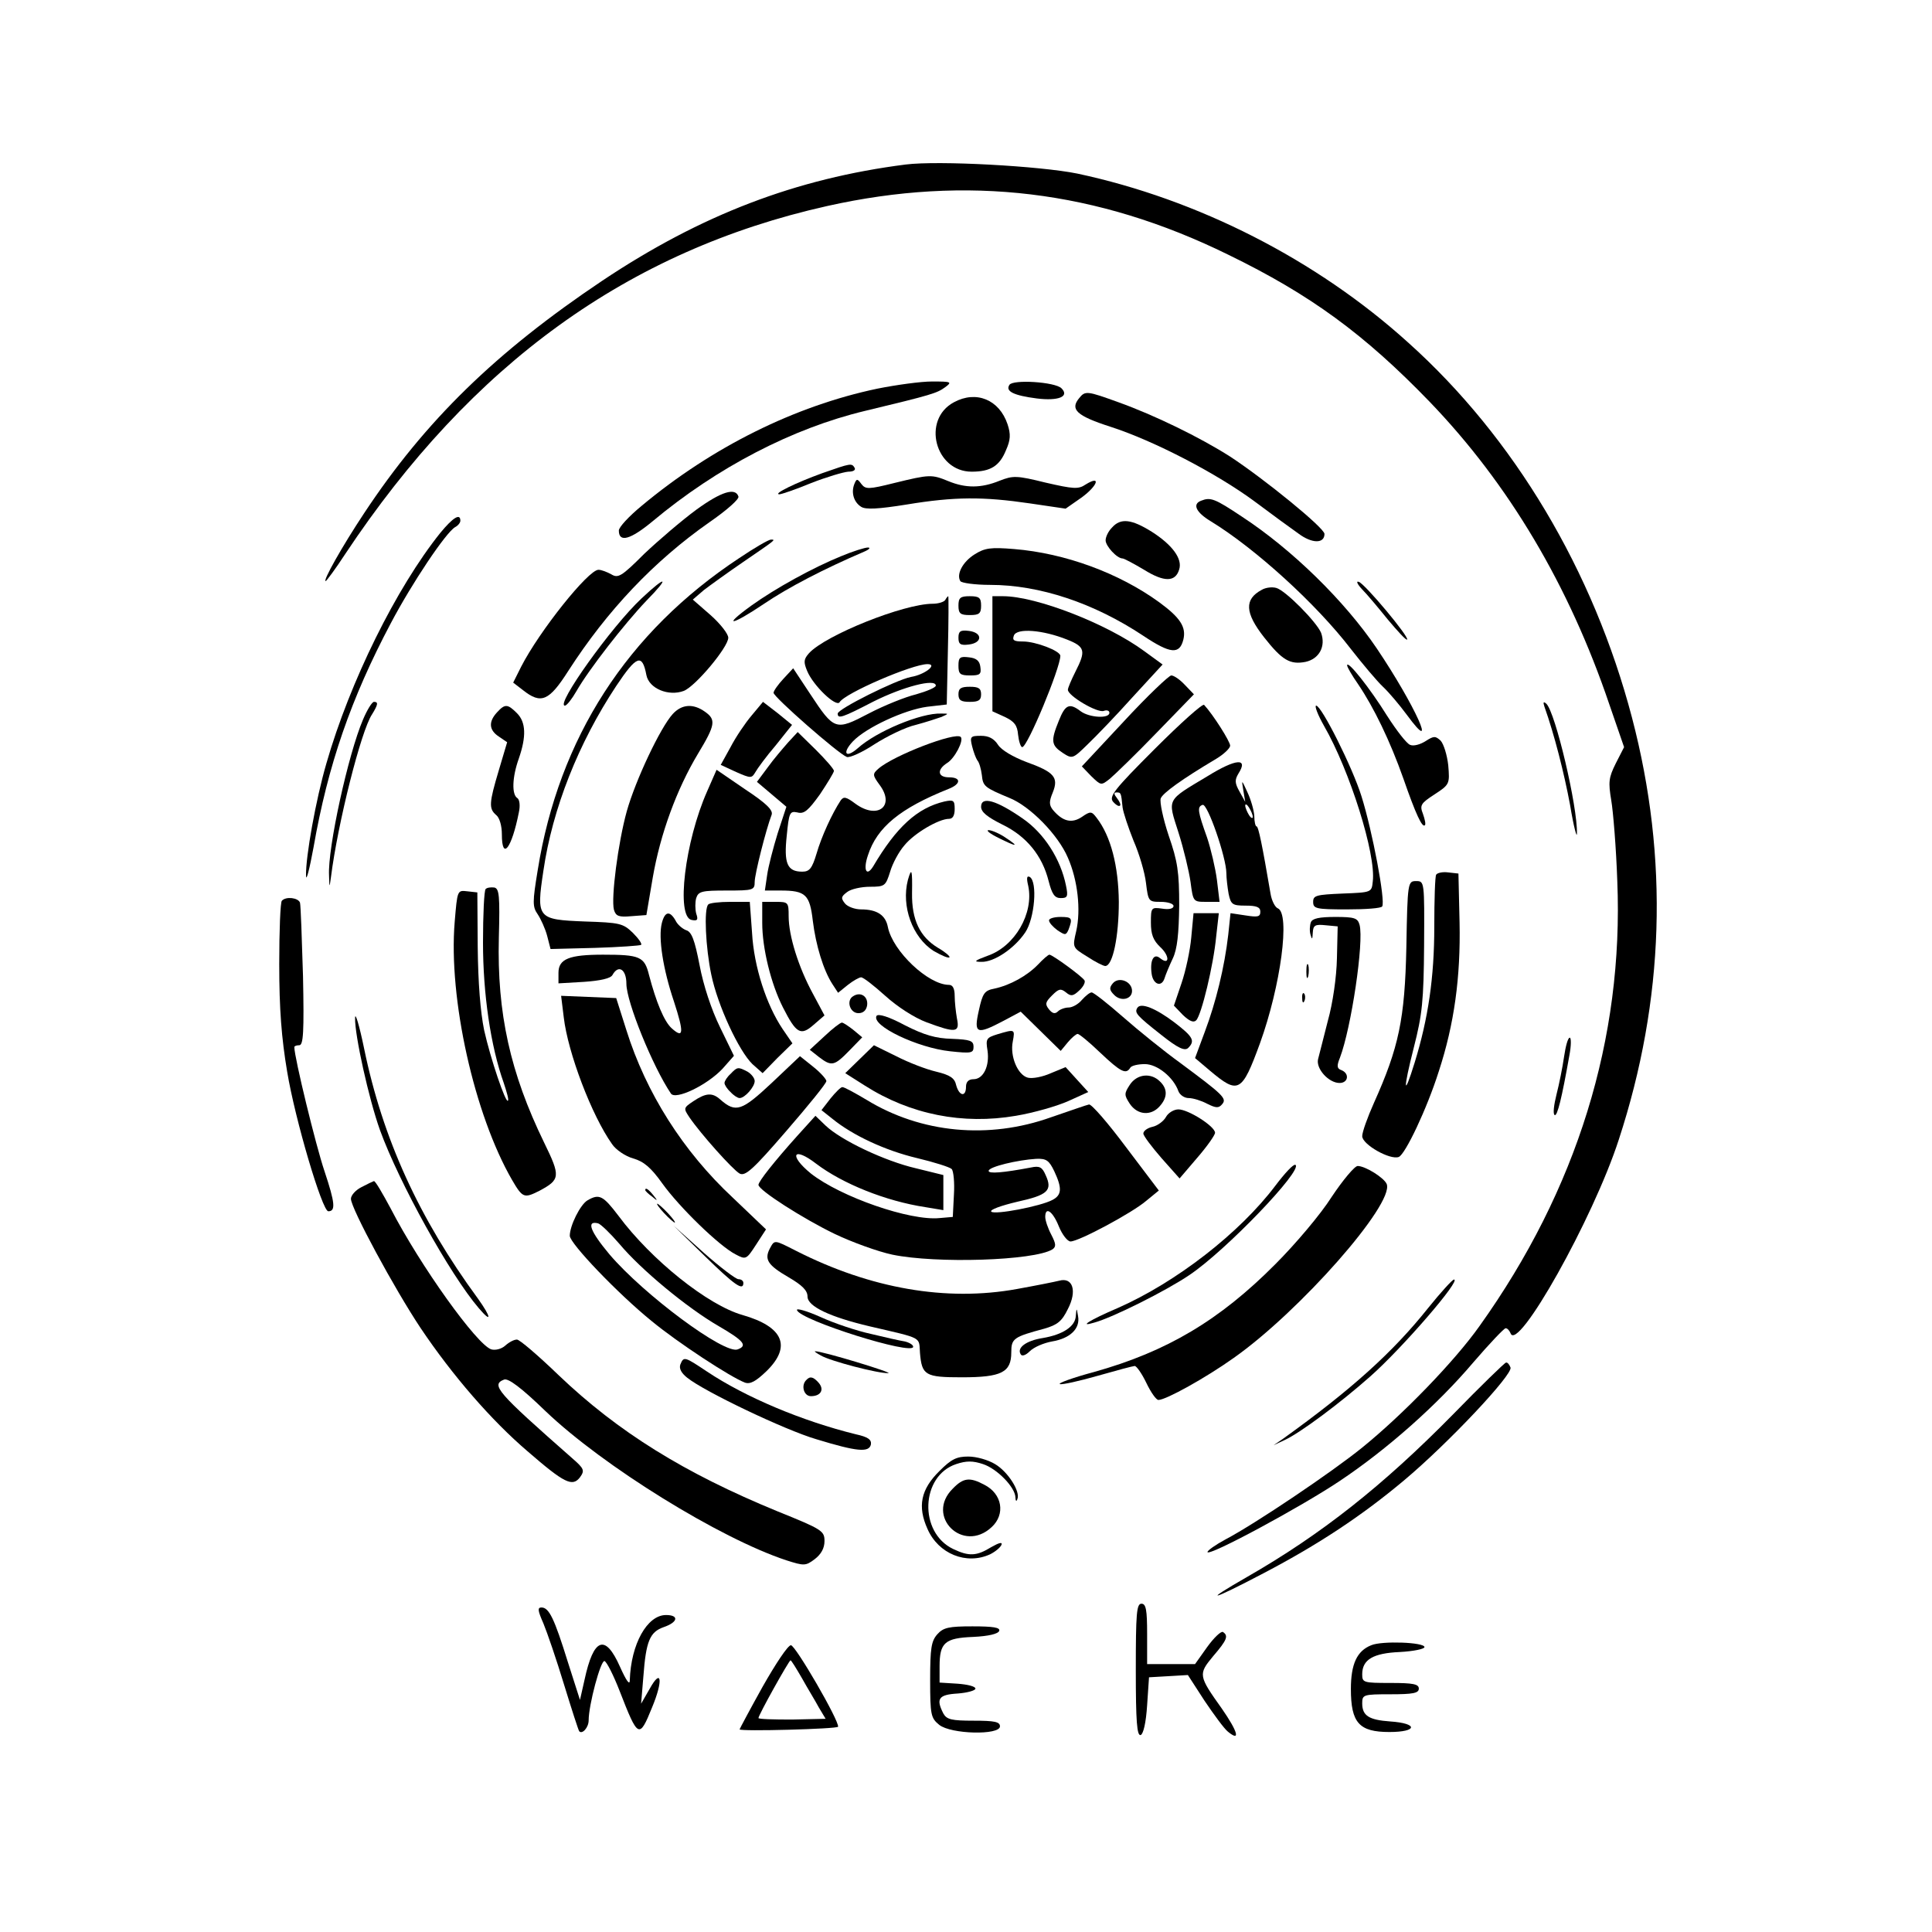 <?xml version="1.0" standalone="no"?>
<!DOCTYPE svg PUBLIC "-//W3C//DTD SVG 20010904//EN"
 "http://www.w3.org/TR/2001/REC-SVG-20010904/DTD/svg10.dtd">
<svg version="1.0" xmlns="http://www.w3.org/2000/svg"
 width="512pt" height="512pt" viewBox="0 0 512 512"
 preserveAspectRatio="xMidYMid meet">
<g transform="translate(0,512) scale(0.1,-0.1)"
fill="#000000" stroke="none">
<path d="M2400 4684 c-290 -37 -542 -133 -804 -308 -282 -189 -469 -371 -631
-616 -59 -89 -110 -180 -102 -180 2 0 26 32 52 72 335 504 750 804 1277 922
371 83 715 42 1063 -129 218 -106 361 -211 533 -389 210 -218 370 -487 477
-803 l39 -113 -22 -43 c-19 -38 -20 -50 -12 -98 5 -29 13 -126 16 -214 17
-417 -107 -818 -365 -1179 -65 -92 -203 -235 -312 -323 -79 -64 -282 -201
-362 -243 -26 -14 -47 -29 -47 -33 0 -14 247 119 350 188 126 84 259 202 354
314 43 50 82 91 86 91 5 0 10 -6 13 -13 18 -54 219 303 287 513 121 370 133
744 35 1118 -102 389 -312 742 -593 994 -243 220 -558 380 -877 448 -98 20
-368 35 -455 24z"/>
<path d="M2325 4090 c-219 -46 -438 -155 -624 -310 -34 -28 -61 -57 -61 -66 0
-33 31 -24 90 25 170 142 370 246 562 292 179 43 191 47 213 63 19 14 16 15
-35 15 -30 0 -95 -9 -145 -19z"/>
<path d="M2675 4100 c-11 -17 11 -28 73 -36 57 -7 87 5 65 27 -17 17 -129 24
-138 9z"/>
<path d="M2860 4065 c-25 -30 -7 -47 83 -76 115 -37 282 -124 382 -198 44 -33
96 -71 116 -85 36 -27 69 -27 69 -1 0 16 -160 146 -250 205 -80 51 -201 110
-296 144 -83 30 -88 31 -104 11z"/>
<path d="M2528 4054 c-86 -46 -50 -184 47 -184 50 0 74 15 91 57 12 27 13 42
4 69 -22 65 -83 90 -142 58z"/>
<path d="M2179 3866 c-69 -25 -131 -55 -114 -56 6 0 44 13 85 30 41 16 85 29
98 30 13 0 20 4 17 10 -8 13 -9 13 -86 -14z"/>
<path d="M2370 3840 c-68 -17 -76 -17 -87 -3 -11 15 -13 15 -19 0 -9 -23 -1
-48 18 -60 12 -8 46 -6 121 6 127 21 203 21 326 3 l95 -14 43 30 c42 31 52 60
10 34 -19 -13 -32 -12 -106 5 -77 19 -86 19 -122 5 -49 -20 -90 -20 -136 -1
-44 18 -49 18 -143 -5z"/>
<path d="M1845 3769 c-38 -28 -100 -81 -138 -117 -60 -60 -69 -65 -87 -54 -11
6 -26 12 -34 12 -27 0 -157 -163 -205 -257 l-21 -42 26 -20 c48 -38 69 -29
120 51 103 160 227 291 374 394 45 31 79 61 77 68 -8 25 -46 13 -112 -35z"/>
<path d="M3183 3793 c-24 -9 -13 -31 25 -54 118 -72 280 -219 372 -339 32 -41
70 -86 85 -100 15 -14 43 -47 63 -74 86 -117 22 25 -79 175 -85 126 -225 263
-358 350 -72 48 -83 52 -108 42z"/>
<path d="M1167 3708 c-117 -146 -240 -395 -302 -611 -28 -96 -55 -247 -54
-297 0 -19 9 15 20 75 38 217 99 394 205 594 56 106 145 239 170 254 8 4 14
12 14 17 0 21 -20 8 -53 -32z"/>
<path d="M2947 3722 c-10 -10 -17 -25 -17 -34 0 -15 30 -48 45 -48 4 0 30 -14
57 -30 53 -33 83 -33 93 1 9 28 -18 65 -73 100 -53 33 -82 37 -105 11z"/>
<path d="M1959 3641 c-297 -196 -478 -477 -534 -827 -14 -85 -14 -97 0 -117 8
-12 20 -38 25 -57 l9 -35 118 3 c65 2 120 6 122 8 3 3 -7 17 -22 32 -26 25
-34 27 -128 30 -125 5 -128 8 -109 134 24 165 93 339 193 490 54 81 69 87 80
29 7 -36 59 -57 99 -42 31 12 118 116 118 141 0 10 -21 37 -47 60 l-47 41 29
25 c17 13 64 47 105 75 86 59 87 59 73 59 -6 0 -44 -22 -84 -49z"/>
<path d="M2229 3646 c-74 -30 -174 -85 -238 -131 -80 -58 -52 -53 34 5 65 44
160 93 265 138 14 6 18 11 10 11 -8 0 -40 -10 -71 -23z"/>
<path d="M2583 3651 c-32 -20 -49 -53 -38 -71 3 -5 39 -10 79 -10 131 0 275
-48 406 -135 72 -48 96 -50 106 -10 8 33 -8 58 -64 99 -106 77 -249 130 -385
141 -61 5 -77 3 -104 -14z"/>
<path d="M1700 3534 c-80 -75 -229 -284 -203 -284 5 0 19 18 31 39 32 56 126
177 185 239 63 64 54 69 -13 6z"/>
<path d="M3609 3559 c13 -13 44 -50 69 -81 26 -31 48 -55 51 -53 6 7 -112 148
-128 153 -8 3 -4 -6 8 -19z"/>
<path d="M3344 3557 c-47 -25 -45 -61 6 -126 48 -61 69 -73 110 -65 36 8 54
41 41 77 -12 29 -95 113 -119 119 -11 3 -28 1 -38 -5z"/>
<path d="M2505 3530 c-3 -5 -18 -10 -33 -10 -77 0 -284 -83 -328 -131 -14 -16
-15 -23 -5 -47 16 -39 77 -97 86 -83 14 24 193 101 233 101 28 0 -7 -28 -44
-34 -40 -8 -194 -85 -194 -97 0 -15 12 -11 95 32 78 39 165 62 165 42 0 -5
-24 -15 -52 -23 -29 -7 -86 -30 -126 -51 -88 -46 -91 -45 -155 52 l-45 68 -26
-28 c-14 -15 -26 -32 -26 -37 0 -11 171 -161 194 -170 7 -3 41 12 74 34 33 21
82 45 109 51 26 7 57 17 68 21 20 9 20 9 -1 9 -53 2 -171 -47 -221 -92 -32
-28 -42 -13 -13 18 35 37 137 84 197 92 l52 6 3 143 c2 79 2 144 1 144 -1 0
-5 -4 -8 -10z"/>
<path d="M2540 3515 c0 -21 5 -25 30 -25 25 0 30 4 30 25 0 21 -5 25 -30 25
-25 0 -30 -4 -30 -25z"/>
<path d="M2630 3388 l0 -153 33 -15 c25 -12 33 -22 35 -47 2 -18 7 -33 11 -33
14 0 101 210 101 242 0 13 -65 38 -99 38 -24 0 -29 3 -24 16 8 20 76 15 141
-11 48 -19 50 -30 22 -85 -11 -22 -20 -43 -20 -48 0 -16 78 -62 95 -56 8 3 15
1 15 -5 0 -16 -53 -13 -76 4 -30 23 -41 18 -58 -25 -22 -54 -20 -65 10 -85 26
-17 27 -16 66 22 22 21 76 77 119 125 l80 87 -48 35 c-99 73 -287 146 -375
146 l-28 0 0 -152z"/>
<path d="M2540 3430 c0 -17 5 -21 28 -18 16 2 27 9 27 18 0 9 -11 16 -27 18
-23 3 -28 -1 -28 -18z"/>
<path d="M2540 3356 c0 -22 4 -26 31 -26 26 0 30 3 27 23 -2 16 -11 23 -30 25
-24 3 -28 0 -28 -22z"/>
<path d="M3570 3357 c0 -5 13 -27 29 -50 42 -62 85 -151 120 -250 33 -95 50
-131 57 -124 3 2 0 16 -5 30 -9 23 -6 28 31 52 40 26 40 28 36 77 -3 27 -12
56 -20 65 -14 13 -18 13 -40 -1 -14 -9 -32 -14 -41 -10 -9 3 -36 38 -61 77
-46 74 -105 148 -106 134z"/>
<path d="M2979 3209 l-112 -120 25 -26 c26 -25 26 -25 49 -7 13 11 69 65 123
121 l100 103 -24 25 c-13 14 -29 25 -36 25 -6 0 -63 -54 -125 -121z"/>
<path d="M2540 3280 c0 -16 7 -20 30 -20 23 0 30 4 30 20 0 16 -7 20 -30 20
-23 0 -30 -4 -30 -20z"/>
<path d="M962 3213 c-39 -91 -94 -341 -90 -413 1 -33 1 -34 5 -5 18 143 80
389 109 432 16 26 17 33 5 33 -5 0 -18 -21 -29 -47z"/>
<path d="M1992 3224 c-17 -20 -42 -57 -56 -84 l-26 -47 41 -19 c39 -17 41 -17
51 0 5 9 29 42 54 71 l43 54 -38 31 -39 30 -30 -36z"/>
<path d="M3060 3135 c-107 -107 -122 -126 -110 -140 7 -8 15 -13 18 -10 3 2
-1 11 -8 20 -8 10 -9 15 -1 15 12 0 12 -1 16 -40 2 -14 15 -53 29 -88 15 -34
30 -85 33 -112 6 -49 7 -50 39 -50 19 0 34 -5 34 -11 0 -7 -12 -10 -30 -7 -29
4 -30 3 -30 -37 0 -31 6 -47 25 -65 25 -23 25 -50 -1 -29 -17 14 -27 -7 -22
-42 4 -28 26 -36 34 -12 3 10 13 34 22 53 12 25 16 66 17 140 0 89 -4 117 -28
186 -15 45 -24 89 -21 98 5 14 56 51 147 105 20 12 37 28 37 35 0 11 -45 82
-69 108 -4 4 -62 -48 -131 -117z"/>
<path d="M4093 3247 c26 -73 52 -175 68 -261 9 -55 18 -89 18 -75 2 71 -57
321 -81 344 -8 7 -9 4 -5 -8z"/>
<path d="M1317 3232 c-23 -25 -21 -47 5 -64 l22 -15 -22 -74 c-26 -87 -27
-102 -7 -119 9 -7 15 -29 15 -51 0 -71 26 -38 45 58 4 18 2 34 -4 38 -15 9
-14 55 4 105 20 58 19 96 -5 120 -25 25 -32 25 -53 2z"/>
<path d="M1783 3228 c-33 -36 -99 -176 -122 -258 -23 -83 -42 -230 -34 -261 5
-17 13 -20 46 -17 l40 3 17 100 c20 115 63 233 120 328 46 76 48 90 18 111
-31 22 -61 20 -85 -6z"/>
<path d="M3509 3196 c68 -118 138 -340 129 -412 -3 -29 -3 -29 -80 -32 -70 -3
-78 -5 -78 -22 0 -18 7 -20 89 -20 50 0 92 3 94 8 9 14 -26 200 -55 292 -24
77 -106 240 -120 240 -5 0 4 -24 21 -54z"/>
<path d="M2089 3153 c-14 -16 -39 -45 -54 -66 l-29 -39 39 -33 39 -33 -23 -70
c-12 -39 -25 -89 -28 -111 l-6 -41 42 0 c66 0 77 -11 85 -80 8 -65 28 -131 52
-168 l15 -23 26 21 c14 11 30 20 35 20 6 0 34 -22 64 -49 32 -29 77 -58 109
-70 78 -29 89 -28 81 10 -3 17 -6 44 -6 60 0 19 -5 29 -15 29 -55 0 -149 89
-162 153 -6 32 -29 47 -71 47 -16 0 -36 7 -43 16 -11 14 -10 18 6 30 10 8 38
14 60 14 40 0 42 2 54 40 6 21 23 53 38 70 26 32 91 70 118 70 10 0 15 9 15
26 0 23 -3 25 -27 20 -72 -17 -127 -67 -189 -172 -18 -29 -27 -9 -14 29 24 75
86 125 213 176 34 13 35 31 2 31 -30 0 -33 20 -5 38 20 12 45 60 36 69 -14 14
-178 -49 -218 -84 -16 -14 -16 -17 3 -43 42 -56 -5 -93 -64 -50 -24 18 -31 20
-39 9 -23 -35 -51 -96 -64 -141 -12 -40 -19 -48 -38 -48 -40 0 -49 22 -41 96
6 61 8 65 28 61 18 -5 29 5 60 48 20 30 37 58 37 62 0 5 -22 30 -48 56 l-48
47 -25 -27z"/>
<path d="M2576 3143 c4 -16 10 -32 14 -38 5 -5 10 -23 12 -39 3 -30 7 -33 74
-61 54 -22 128 -97 154 -158 26 -59 35 -138 22 -195 -10 -43 -10 -43 29 -67
21 -14 43 -25 48 -25 20 0 36 78 36 170 -1 95 -21 174 -59 223 -13 17 -16 18
-39 2 -27 -18 -51 -12 -77 19 -10 13 -10 22 0 46 16 40 4 54 -71 81 -34 13
-65 31 -74 45 -11 17 -25 24 -45 24 -28 0 -30 -2 -24 -27z"/>
<path d="M3200 3063 c-110 -66 -106 -58 -77 -149 14 -44 28 -103 32 -131 7
-53 7 -53 42 -53 l35 0 -7 58 c-4 31 -16 82 -26 112 -25 70 -27 82 -12 87 13
5 63 -140 63 -181 0 -13 3 -38 6 -55 6 -28 10 -31 45 -31 29 0 39 -4 39 -16 0
-14 -7 -15 -39 -10 l-40 6 -6 -57 c-10 -87 -33 -180 -62 -257 l-26 -70 39 -33
c76 -64 85 -59 133 72 55 152 81 345 47 358 -7 3 -16 20 -19 39 -22 129 -32
178 -37 178 -3 0 -6 12 -6 28 -1 15 -9 43 -18 62 -16 35 -16 35 -11 5 l5 -30
-15 27 c-13 23 -13 31 -3 48 27 42 -6 40 -82 -7z m120 -108 c0 -5 -5 -3 -10 5
-5 8 -10 20 -10 25 0 6 5 3 10 -5 5 -8 10 -19 10 -25z"/>
<path d="M1874 3023 c-59 -133 -83 -333 -41 -341 15 -3 18 0 12 17 -3 12 -3
30 0 41 6 18 15 20 81 20 70 0 74 1 74 23 0 20 30 139 45 178 4 12 -14 30 -70
67 l-76 52 -25 -57z"/>
<path d="M2600 2982 c0 -14 16 -27 56 -47 64 -31 106 -82 123 -150 9 -35 16
-45 32 -45 18 0 20 4 14 33 -14 70 -58 139 -115 178 -69 48 -110 60 -110 31z"/>
<path d="M2645 2900 c50 -25 58 -25 20 0 -16 11 -37 20 -45 20 -8 0 3 -9 25
-20z"/>
<path d="M2406 2788 c-18 -70 12 -152 68 -188 21 -12 39 -20 42 -17 3 2 -11
14 -30 25 -48 29 -70 74 -69 145 1 62 -1 70 -11 35z"/>
<path d="M3806 2802 c-3 -4 -5 -67 -5 -138 0 -134 -16 -243 -52 -360 -30 -97
-31 -73 -2 41 22 86 26 123 27 270 1 169 1 170 -21 170 -22 0 -23 -2 -26 -175
-4 -191 -20 -266 -86 -413 -17 -38 -31 -77 -31 -88 0 -22 74 -64 97 -55 17 7
74 126 106 227 41 125 58 250 55 394 l-3 130 -27 3 c-14 2 -29 -1 -32 -6z"/>
<path d="M2725 2772 c15 -72 -35 -160 -108 -185 -35 -13 -38 -16 -16 -16 33
-1 87 35 116 78 25 37 33 134 12 147 -8 4 -9 -3 -4 -24z"/>
<path d="M1287 2764 c-4 -4 -7 -68 -7 -142 0 -135 20 -274 55 -372 8 -24 14
-45 11 -47 -6 -7 -46 111 -63 187 -10 49 -16 126 -17 220 l-1 145 -27 3 c-26
3 -26 3 -33 -81 -17 -203 52 -511 152 -684 28 -48 32 -49 72 -29 56 30 57 38
13 128 -90 185 -125 343 -120 543 3 111 1 130 -12 133 -9 1 -19 0 -23 -4z"/>
<path d="M747 2733 c-4 -3 -7 -79 -7 -168 0 -119 6 -196 21 -285 21 -127 93
-370 109 -370 20 0 18 22 -10 106 -23 68 -80 302 -80 329 0 3 6 5 13 5 11 0
13 35 10 183 -3 100 -6 188 -8 195 -5 13 -37 17 -48 5z"/>
<path d="M1877 2723 c-12 -11 -7 -115 8 -186 17 -82 73 -202 109 -237 l27 -24
39 40 40 39 -26 38 c-43 64 -76 165 -81 255 l-6 82 -52 0 c-28 0 -55 -3 -58
-7z"/>
<path d="M2020 2674 c0 -67 23 -161 55 -224 35 -69 47 -76 81 -46 l29 25 -31
58 c-38 70 -64 153 -64 205 0 37 -1 38 -35 38 l-35 0 0 -56z"/>
<path d="M1754 2674 c-10 -39 3 -122 32 -208 27 -83 26 -100 -6 -71 -20 18
-41 69 -60 141 -12 49 -24 54 -122 54 -89 0 -118 -11 -118 -48 l0 -28 68 4
c43 3 70 9 75 18 16 29 37 15 37 -23 0 -48 70 -220 118 -291 12 -18 96 22 137
66 l30 34 -37 76 c-23 47 -44 111 -54 164 -13 67 -21 89 -36 93 -10 4 -23 15
-28 26 -15 26 -28 24 -36 -7z"/>
<path d="M3157 2636 c-3 -35 -15 -90 -26 -122 l-20 -59 24 -25 c17 -16 28 -21
35 -14 14 14 46 147 53 222 l7 62 -34 0 -33 0 -6 -64z"/>
<path d="M2780 2681 c0 -6 10 -17 22 -26 21 -14 23 -14 30 2 11 30 9 33 -22
33 -16 0 -30 -4 -30 -9z"/>
<path d="M3474 2676 c-3 -8 -4 -23 -1 -33 4 -14 5 -13 6 5 1 20 6 23 34 20
l32 -3 -2 -85 c-1 -49 -11 -119 -24 -165 -11 -44 -23 -90 -26 -102 -6 -25 28
-63 57 -63 23 0 27 25 5 34 -12 4 -13 11 -4 33 30 79 64 307 52 352 -5 18 -13
21 -64 21 -43 0 -61 -4 -65 -14z"/>
<path d="M2751 2564 c-29 -30 -74 -55 -116 -64 -26 -5 -31 -12 -41 -58 -14
-62 -6 -65 66 -27 l45 24 53 -52 53 -52 19 23 c10 12 22 22 26 22 4 0 31 -22
60 -50 54 -51 68 -58 79 -40 3 6 21 10 39 10 33 0 76 -35 89 -72 4 -10 16 -18
27 -18 12 0 34 -7 49 -15 24 -12 31 -12 40 -1 13 15 2 25 -111 109 -43 31
-111 86 -152 122 -41 36 -78 65 -83 65 -5 0 -16 -9 -26 -20 -9 -11 -25 -20
-35 -20 -10 0 -23 -5 -28 -10 -8 -8 -15 -6 -24 5 -11 14 -10 19 8 37 18 18 23
19 37 8 13 -11 19 -10 35 5 11 10 17 22 14 27 -7 11 -85 68 -93 68 -3 0 -17
-12 -30 -26z"/>
<path d="M3462 2545 c0 -16 2 -22 5 -12 2 9 2 23 0 30 -3 6 -5 -1 -5 -18z"/>
<path d="M2949 2514 c-10 -12 -9 -18 4 -31 18 -18 47 -11 47 11 0 25 -35 39
-51 20z"/>
<path d="M2261 2480 c-19 -11 -9 -45 14 -45 13 0 21 8 23 21 3 23 -17 37 -37
24z"/>
<path d="M3451 2474 c0 -11 3 -14 6 -6 3 7 2 16 -1 19 -3 4 -6 -2 -5 -13z"/>
<path d="M1494 2424 c11 -94 74 -260 128 -336 10 -15 35 -32 56 -38 28 -8 47
-24 77 -66 45 -63 151 -166 194 -188 28 -15 29 -14 55 26 l26 40 -88 84 c-132
123 -230 278 -282 444 l-27 85 -73 3 -73 3 7 -57z"/>
<path d="M3014 2449 c-8 -13 -2 -20 64 -72 44 -35 62 -43 71 -34 19 19 12 30
-36 67 -50 38 -90 54 -99 39z"/>
<path d="M941 2422 c-1 -45 36 -213 66 -297 51 -140 185 -382 262 -472 35 -41
33 -24 -2 25 -157 214 -253 425 -302 663 -13 63 -24 99 -24 81z"/>
<path d="M2323 2428 c-15 -26 109 -85 195 -94 56 -6 62 -5 62 12 0 16 -9 19
-57 21 -43 1 -74 10 -125 36 -43 23 -70 31 -75 25z"/>
<path d="M2185 2374 l-39 -36 24 -19 c34 -26 41 -24 81 17 l34 35 -24 20 c-13
10 -26 19 -30 19 -4 0 -25 -16 -46 -36z"/>
<path d="M2643 2379 c-29 -9 -31 -12 -26 -43 6 -41 -11 -76 -37 -76 -13 0 -20
-7 -20 -20 0 -28 -18 -25 -26 4 -4 19 -16 27 -53 36 -26 6 -73 24 -106 41
l-59 29 -38 -37 -38 -37 52 -33 c121 -77 260 -104 400 -80 48 8 110 26 139 39
l53 24 -30 33 -30 33 -39 -16 c-22 -10 -49 -15 -61 -12 -27 7 -48 57 -40 96 6
33 6 33 -41 19z"/>
<path d="M4145 2320 c-4 -28 -13 -73 -20 -100 -7 -28 -10 -52 -5 -55 7 -4 19
45 39 158 5 26 5 47 1 47 -5 0 -11 -23 -15 -50z"/>
<path d="M2045 2250 c-79 -74 -95 -80 -136 -44 -21 19 -38 18 -71 -4 -27 -18
-27 -19 -11 -43 30 -44 115 -139 133 -149 15 -8 36 11 124 113 58 67 106 126
106 132 0 5 -16 23 -35 38 l-35 28 -75 -71z"/>
<path d="M1936 2274 c-9 -8 -16 -19 -16 -24 0 -5 7 -16 16 -24 8 -9 19 -16 24
-16 14 0 40 30 40 45 0 8 -9 19 -19 25 -25 13 -27 13 -45 -6z"/>
<path d="M2994 2245 c-15 -23 -15 -27 0 -50 20 -30 56 -33 79 -7 21 23 22 46
1 66 -24 24 -61 20 -80 -9z"/>
<path d="M2201 2209 l-24 -31 29 -23 c54 -44 140 -84 224 -104 46 -11 87 -24
92 -29 5 -5 8 -36 6 -68 l-3 -59 -35 -3 c-78 -8 -262 56 -341 118 -60 49 -47
73 14 26 70 -53 184 -99 289 -115 l48 -8 0 47 0 46 -73 18 c-82 19 -198 74
-239 113 l-27 26 -48 -53 c-61 -68 -103 -121 -103 -130 0 -14 119 -90 202
-130 46 -22 115 -47 153 -55 116 -24 375 -16 424 14 10 7 10 14 -3 39 -9 17
-16 38 -16 47 0 29 20 15 36 -25 9 -22 23 -40 31 -40 22 0 164 76 201 108 l33
27 -87 115 c-47 63 -91 114 -98 113 -6 -1 -51 -17 -101 -34 -165 -59 -344 -42
-488 46 -32 19 -61 35 -65 34 -4 0 -18 -14 -31 -30z m593 -193 c21 -45 20 -63
-5 -76 -32 -17 -153 -40 -162 -31 -5 5 26 16 68 26 82 18 95 30 76 71 -9 21
-16 25 -39 20 -74 -14 -112 -17 -112 -9 0 11 77 29 126 32 27 1 34 -4 48 -33z"/>
<path d="M3090 2160 c-6 -11 -22 -23 -35 -26 -14 -3 -25 -11 -25 -18 0 -6 22
-35 48 -65 l48 -54 47 55 c26 30 47 60 47 66 0 17 -71 62 -97 62 -12 0 -27 -9
-33 -20z"/>
<path d="M3380 1978 c-95 -126 -263 -256 -417 -324 -77 -33 -106 -52 -63 -39
48 13 190 84 252 126 97 65 302 279 281 292 -5 3 -28 -22 -53 -55z"/>
<path d="M3529 1948 c-29 -46 -97 -126 -149 -178 -148 -149 -288 -232 -481
-286 -56 -15 -97 -30 -90 -32 6 -2 51 8 100 22 49 14 94 26 98 26 5 0 19 -20
31 -45 12 -25 26 -45 32 -45 20 0 126 59 199 111 175 123 426 408 406 461 -7
17 -57 48 -77 48 -8 0 -39 -37 -69 -82z"/>
<path d="M958 1974 c-16 -8 -28 -22 -28 -31 0 -25 115 -238 185 -343 84 -125
187 -244 283 -326 98 -85 119 -95 139 -69 13 18 11 23 -20 50 -200 176 -217
195 -181 209 11 4 45 -21 110 -84 153 -146 462 -337 638 -395 47 -15 51 -15
75 3 17 13 26 29 26 48 0 27 -6 31 -125 79 -246 101 -422 210 -580 361 -54 52
-103 94 -110 94 -8 0 -21 -7 -31 -16 -10 -9 -26 -13 -37 -10 -38 12 -188 221
-267 374 -21 39 -40 72 -44 72 -3 -1 -18 -8 -33 -16z"/>
<path d="M1710 1966 c0 -2 8 -10 18 -17 15 -13 16 -12 3 4 -13 16 -21 21 -21
13z"/>
<path d="M1557 1939 c-19 -11 -47 -67 -47 -94 0 -20 127 -153 217 -226 69 -57
208 -148 247 -163 14 -5 29 3 58 31 66 65 44 117 -64 148 -92 26 -242 146
-329 263 -41 54 -51 59 -82 41z m85 -116 c57 -68 179 -169 262 -217 67 -39 78
-52 51 -62 -35 -14 -249 145 -340 252 -51 61 -62 90 -30 82 7 -2 32 -26 57
-55z"/>
<path d="M1760 1905 c13 -14 26 -25 28 -25 3 0 -5 11 -18 25 -13 14 -26 25
-28 25 -3 0 5 -11 18 -25z"/>
<path d="M1868 1791 c79 -77 102 -93 102 -71 0 6 -6 10 -13 10 -7 0 -49 32
-93 71 l-79 71 83 -81z"/>
<path d="M2040 1811 c-15 -29 -5 -44 50 -76 36 -21 50 -35 50 -51 0 -26 59
-54 165 -79 142 -33 130 -27 133 -70 5 -60 14 -65 111 -65 105 0 131 13 131
66 0 37 6 41 88 63 34 10 46 19 62 52 25 48 13 85 -23 75 -12 -3 -62 -13 -112
-22 -187 -34 -388 1 -585 101 -59 30 -57 30 -70 6z"/>
<path d="M3785 1654 c-94 -118 -204 -217 -385 -347 l-25 -17 30 14 c41 19 147
98 226 168 85 75 244 259 222 257 -4 0 -35 -34 -68 -75z"/>
<path d="M2112 1648 c9 -27 308 -121 308 -97 0 5 -10 11 -22 14 -13 2 -53 11
-90 20 -37 8 -97 28 -134 45 -36 16 -64 24 -62 18z"/>
<path d="M2851 1633 c-1 -28 -34 -50 -88 -59 -44 -7 -69 -26 -58 -43 3 -6 13
-3 24 8 11 11 37 22 59 26 48 8 75 34 69 67 -4 23 -4 23 -6 1z"/>
<path d="M2175 1528 c25 -15 152 -48 179 -47 17 0 -176 59 -194 58 -3 0 4 -5
15 -11z"/>
<path d="M1803 1504 c-4 -11 3 -23 18 -35 46 -37 260 -139 342 -163 108 -33
140 -36 145 -14 2 13 -8 20 -40 27 -142 35 -292 98 -394 166 -60 40 -62 41
-71 19z"/>
<path d="M3850 1371 c-185 -188 -348 -317 -545 -430 -122 -70 -97 -64 44 10
145 76 260 152 372 246 117 98 289 281 282 299 -3 8 -8 14 -12 13 -3 0 -67
-62 -141 -138z"/>
<path d="M2137 1463 c-15 -14 -7 -43 12 -43 26 0 36 17 21 35 -14 16 -23 19
-33 8z"/>
<path d="M2490 1222 c-50 -49 -59 -94 -32 -154 29 -66 103 -96 166 -67 14 7
27 18 30 25 3 8 -6 6 -27 -6 -39 -24 -59 -25 -101 -5 -92 44 -86 194 8 225 27
9 44 9 71 0 37 -12 85 -61 86 -88 0 -10 3 -12 5 -5 9 20 -25 73 -59 93 -18 11
-49 20 -71 20 -31 0 -45 -7 -76 -38z"/>
<path d="M2525 1175 c-74 -73 27 -173 103 -102 37 34 28 88 -19 112 -39 21
-56 19 -84 -10z"/>
<path d="M3010 694 c0 -136 3 -175 13 -172 7 3 14 32 17 79 l5 74 52 3 51 3
44 -68 c25 -37 52 -74 62 -82 34 -28 27 -1 -16 61 -62 87 -63 91 -23 139 37
43 41 54 26 64 -5 3 -24 -15 -42 -40 l-32 -45 -64 0 -63 0 0 80 c0 64 -3 80
-15 80 -13 0 -15 -26 -15 -176z"/>
<path d="M1440 818 c10 -24 35 -97 55 -163 20 -65 38 -121 40 -123 8 -9 25 10
25 29 0 41 32 160 42 157 6 -2 24 -38 40 -79 49 -126 52 -128 86 -44 30 72 25
106 -6 50 l-23 -40 6 72 c7 94 17 118 54 131 38 13 41 32 6 32 -50 0 -93 -77
-96 -173 0 -14 -9 -2 -26 36 -39 88 -70 77 -94 -35 l-12 -53 -32 100 c-36 116
-50 145 -70 145 -11 0 -10 -8 5 -42z"/>
<path d="M2484 789 c-16 -18 -19 -37 -19 -121 0 -93 2 -101 24 -119 31 -25
161 -28 161 -4 0 12 -14 15 -70 15 -58 0 -71 3 -80 19 -20 39 -13 50 38 53 26
2 47 8 47 13 0 6 -21 11 -47 13 l-48 3 0 43 c0 63 14 75 89 78 41 2 66 8 69
16 3 9 -16 12 -71 12 -62 0 -77 -3 -93 -21z"/>
<path d="M3634 760 c-38 -15 -54 -50 -54 -116 0 -90 22 -114 102 -114 75 0 77
23 2 28 -56 4 -74 15 -74 48 0 23 3 24 75 24 60 0 75 3 75 15 0 12 -15 15 -75
15 -72 0 -75 1 -75 23 0 39 29 56 100 59 36 2 65 8 65 13 0 13 -113 17 -141 5z"/>
<path d="M2021 650 c-34 -61 -61 -112 -61 -113 0 -6 260 1 261 7 3 16 -113
216 -125 216 -8 0 -41 -50 -75 -110z m104 23 c15 -27 36 -61 45 -78 l18 -30
-89 -2 c-49 0 -89 1 -89 4 0 8 81 153 85 153 2 0 15 -21 30 -47z"/>
</g>
</svg>
